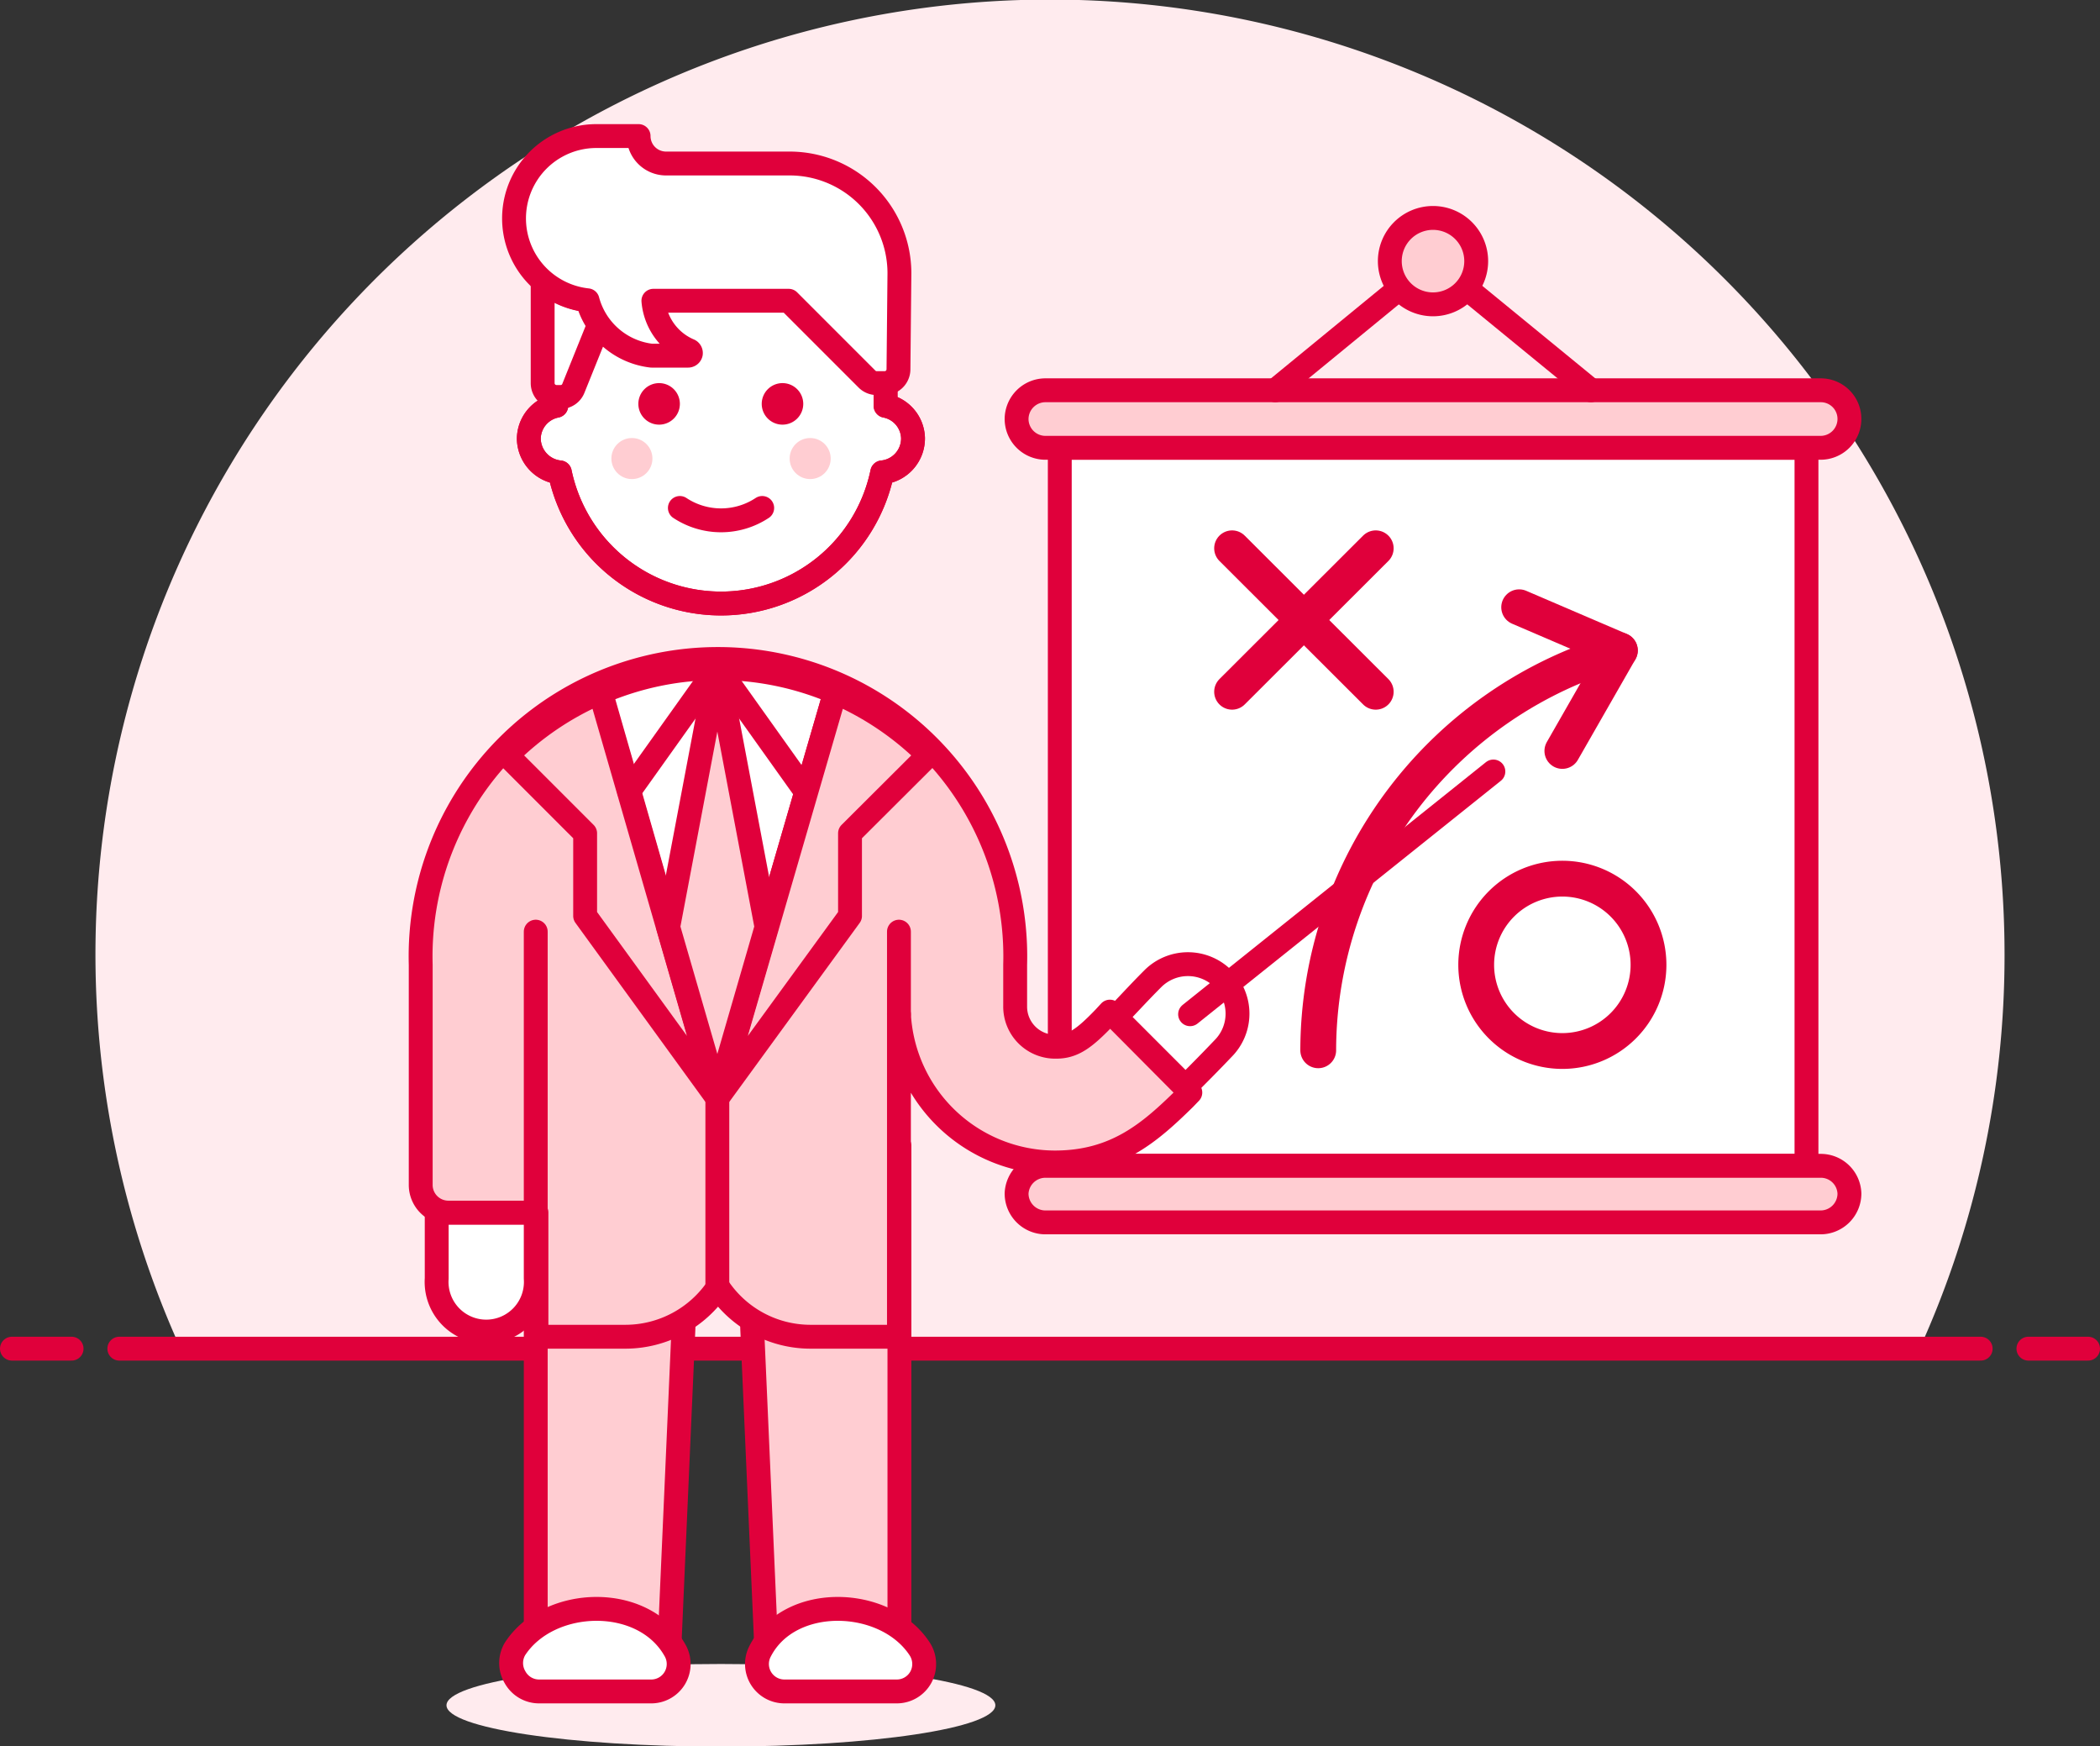 <svg xmlns="http://www.w3.org/2000/svg" viewBox="0 0 88 73.16"><rect x="0" y="0" width="88" height="73.16" fill="#333333" stroke="none"/><defs><style>.cls-1{fill:#ffebee;}.cls-2,.cls-4,.cls-5{fill:none;}.cls-2,.cls-4,.cls-5,.cls-7,.cls-8,.cls-9{stroke:#e0003b;stroke-linejoin:round;}.cls-2,.cls-5,.cls-8,.cls-9{stroke-linecap:round;}.cls-3,.cls-7,.cls-8{fill:#fff;}.cls-5{stroke-width:1.5px;}.cls-6,.cls-9{fill:#ffcdd2;}.cls-10{fill:#e0003b;}</style></defs><title>s2</title><g id="Layer_2" data-name="Layer 2"><g id="Duotone"><g id="Icons"><g id="Background"><g id="New_Symbol_68" data-name="New Symbol 68"><path class="cls-1" d="M84,40A40,40,0,1,0,7.57,56.5H80.44A39.85,39.85,0,0,0,84,40Z"/><line class="cls-2" x1="5" y1="56.5" x2="83" y2="56.5"/><line class="cls-2" x1="0.5" y1="56.5" x2="3" y2="56.5"/><line class="cls-2" x1="85" y1="56.5" x2="87.5" y2="56.5"/></g></g><g id="Scene"><rect class="cls-3" x="44.41" y="18.76" width="31.29" height="30.08"/><rect class="cls-4" x="44.41" y="18.76" width="31.29" height="30.08"/><path class="cls-5" d="M69.08,40.42a3.61,3.61,0,1,1-3.61-3.61A3.61,3.61,0,0,1,69.08,40.42Z"/><path class="cls-5" d="M55.24,44A17.46,17.46,0,0,1,67.88,27.25"/><polyline class="cls-5" points="63.66 25.44 67.88 27.25 65.47 31.46"/><line class="cls-5" x1="51.63" y1="22.97" x2="57.65" y2="28.98"/><line class="cls-5" x1="57.65" y1="22.97" x2="51.63" y2="28.98"/><path class="cls-6" d="M76.3,16.35H43.81a1.21,1.21,0,0,0-1.21,1.2h0a1.21,1.21,0,0,0,1.21,1.21H76.3a1.21,1.21,0,0,0,1.2-1.21h0A1.2,1.2,0,0,0,76.3,16.35Z"/><path class="cls-2" d="M76.3,16.35H43.81a1.21,1.21,0,0,0-1.21,1.2h0a1.21,1.21,0,0,0,1.21,1.21H76.3a1.21,1.21,0,0,0,1.2-1.21h0A1.2,1.2,0,0,0,76.3,16.35Z"/><path class="cls-6" d="M76.3,48.84H43.81A1.21,1.21,0,0,0,42.6,50h0a1.21,1.21,0,0,0,1.21,1.21H76.3A1.21,1.21,0,0,0,77.5,50h0A1.2,1.2,0,0,0,76.3,48.84Z"/><path class="cls-2" d="M76.3,48.84H43.81A1.21,1.21,0,0,0,42.6,50h0a1.21,1.21,0,0,0,1.21,1.21H76.3A1.21,1.21,0,0,0,77.5,50h0A1.2,1.2,0,0,0,76.3,48.84Z"/><polyline class="cls-2" points="53.44 16.35 60.05 10.93 66.67 16.35"/><path class="cls-6" d="M61.86,10.93a1.81,1.81,0,1,1-1.81-1.8A1.81,1.81,0,0,1,61.86,10.93Z"/><path class="cls-2" d="M61.86,10.93a1.81,1.81,0,1,1-1.81-1.8A1.81,1.81,0,0,1,61.86,10.93Z"/><ellipse class="cls-1" cx="30.21" cy="71.44" rx="11.5" ry="1.73"/><path class="cls-6" d="M30.75,48h-8.3V70.17H28l.64-14.53a1.44,1.44,0,0,1,2.88,0l.64,14.53h5.53V48Z"/><path class="cls-2" d="M30.75,48h-8.3V70.17H28l.64-14.53a1.44,1.44,0,0,1,2.88,0l.64,14.53h5.53V48Z"/><path class="cls-7" d="M51.25,41a2.08,2.08,0,0,0-2.94,0c-.64.64-1.12,1.18-1.55,1.61l2.92,2.92c.5-.5,1-1,1.57-1.6A2.07,2.07,0,0,0,51.25,41Z"/><path class="cls-8" d="M21.58,69.08a1.16,1.16,0,0,0,0,1.18,1.15,1.15,0,0,0,1,.6h4.73a1.15,1.15,0,0,0,1-1.68C27,66.76,23,66.89,21.58,69.08Z"/><path class="cls-8" d="M38.54,69.08a1.16,1.16,0,0,1,.05,1.18,1.15,1.15,0,0,1-1,.6H32.85a1.15,1.15,0,0,1-1-1.68C33.08,66.76,37.11,66.89,38.54,69.08Z"/><path class="cls-8" d="M22.45,53.56a2.08,2.08,0,1,1-4.15,0V50.8h4.15Z"/><line class="cls-2" x1="49.87" y1="42.49" x2="62.58" y2="32.32"/><path class="cls-6" d="M46.51,42.38l-.24.26c-.81.84-1.29,1.21-2,1.21a1.68,1.68,0,0,1-1.73-1.7V40.42a12.46,12.46,0,1,0-24.91,0v9.23a1.16,1.16,0,0,0,1.15,1.15h3.7V56h3.73a4.67,4.67,0,0,0,3.88-2.08A4.65,4.65,0,0,0,33.94,56h3.73V42.49l0,0a6.56,6.56,0,0,0,6.53,6.21c2.57,0,4-1.27,5.44-2.68l.24-.25Z"/><path class="cls-2" d="M46.51,42.38l-.24.26c-.81.84-1.29,1.21-2,1.21a1.68,1.68,0,0,1-1.73-1.7V40.42a12.46,12.46,0,1,0-24.91,0v9.23a1.16,1.16,0,0,0,1.15,1.15h3.7V56h3.73a4.67,4.67,0,0,0,3.88-2.08A4.65,4.65,0,0,0,33.94,56h3.73V42.49l0,0a6.56,6.56,0,0,0,6.53,6.21c2.57,0,4-1.27,5.44-2.68l.24-.25Z"/><line class="cls-2" x1="37.67" y1="42.49" x2="37.67" y2="39.03"/><line class="cls-2" x1="22.45" y1="50.8" x2="22.45" y2="39.03"/><path class="cls-8" d="M30.06,46,35,29a12.44,12.44,0,0,0-9.82,0Z"/><path class="cls-9" d="M30.06,46,25.15,29a12.45,12.45,0,0,0-3.9,2.64l3.27,3.27v3.46Z"/><path class="cls-9" d="M30.06,46,35,29a12.45,12.45,0,0,1,3.9,2.64l-3.28,3.27v3.46Z"/><polygon class="cls-9" points="30.06 27.96 28 38.84 30.06 45.95 32.12 38.84 30.06 27.96"/><line class="cls-2" x1="30.06" y1="53.91" x2="30.06" y2="45.95"/><polyline class="cls-2" points="33.76 33.15 30.06 27.96 26.36 33.15"/><path class="cls-8" d="M38.26,18.35A1.42,1.42,0,0,0,37.11,17v-.92a6.9,6.9,0,1,0-13.8,0V17a1.42,1.42,0,0,0-1.15,1.38,1.44,1.44,0,0,0,1.3,1.41,6.9,6.9,0,0,0,13.51,0A1.43,1.43,0,0,0,38.26,18.35Z"/><path class="cls-2" d="M38.26,18.35A1.42,1.42,0,0,0,37.11,17v-.92a6.9,6.9,0,1,0-13.8,0V17a1.42,1.42,0,0,0-1.15,1.38,1.44,1.44,0,0,0,1.3,1.41,6.9,6.9,0,0,0,13.51,0A1.43,1.43,0,0,0,38.26,18.35Z"/><path class="cls-10" d="M27.63,16.05a.87.87,0,1,0,.86.86.87.87,0,0,0-.86-.86Z"/><path class="cls-10" d="M32.8,16.05a.87.87,0,1,0,.86.86.87.87,0,0,0-.86-.86Z"/><circle class="cls-6" cx="26.48" cy="19.21" r="0.86"/><circle class="cls-6" cx="33.95" cy="19.21" r="0.86"/><path class="cls-2" d="M28.49,21.28a3.13,3.13,0,0,0,3.45,0"/><path class="cls-8" d="M24.66,12.58a3.42,3.42,0,0,1-1.92-.86v4.33a.58.58,0,0,0,.57.58h.19a.57.57,0,0,0,.53-.37l1.1-2.73A4,4,0,0,1,24.66,12.58Z"/><path class="cls-3" d="M37.69,11.45a4.6,4.6,0,0,0-4.6-4.6H27.91A1.15,1.15,0,0,1,26.76,5.7H25a3.45,3.45,0,0,0-.38,6.88,3.15,3.15,0,0,0,2.68,2.32h1.54a.12.12,0,0,0,.11-.09.12.12,0,0,0-.07-.13,2.48,2.48,0,0,1-1.5-2.08h5.67l3.28,3.28a.57.57,0,0,0,.41.17h.33a.58.58,0,0,0,.58-.57Z"/><path class="cls-2" d="M37.69,11.45a4.6,4.6,0,0,0-4.6-4.6H27.91A1.15,1.15,0,0,1,26.76,5.7H25a3.45,3.45,0,0,0-.38,6.88,3.15,3.15,0,0,0,2.68,2.32h1.54a.12.12,0,0,0,.11-.09.12.12,0,0,0-.07-.13,2.48,2.48,0,0,1-1.5-2.08h5.67l3.28,3.28a.57.57,0,0,0,.41.17h.33a.58.58,0,0,0,.58-.57Z"/></g></g></g></g></svg>